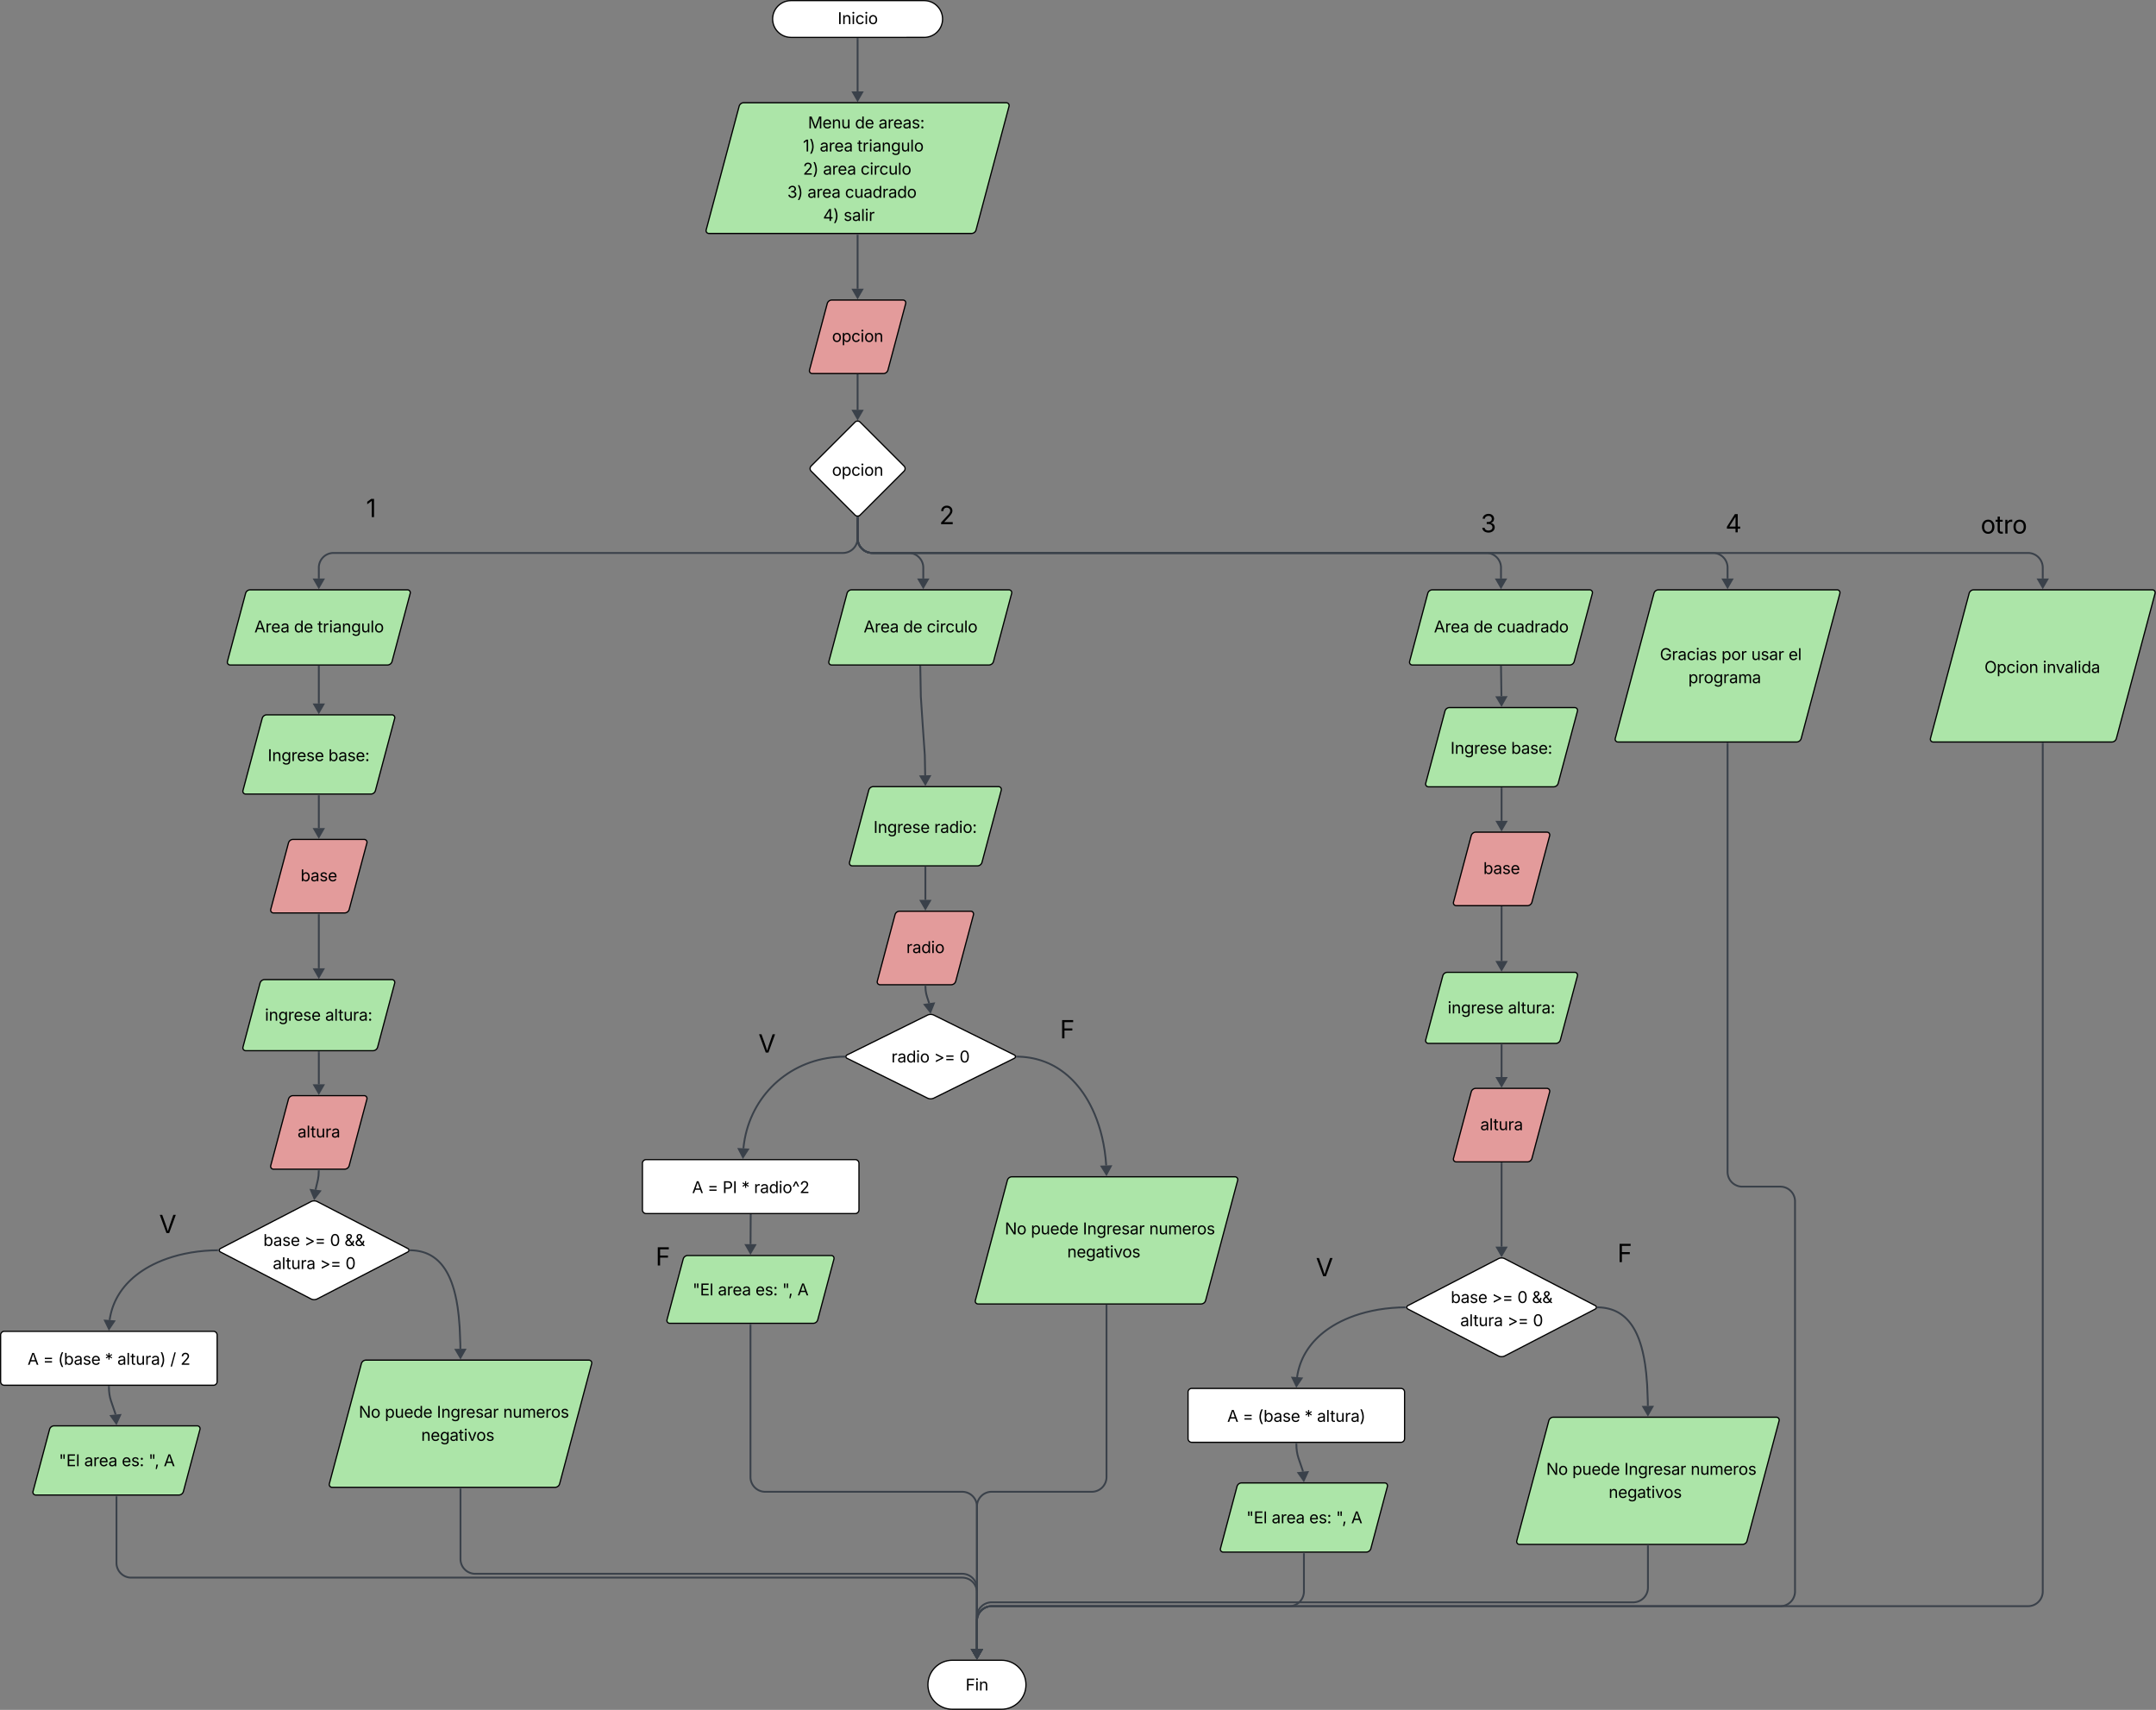 <svg xmlns="http://www.w3.org/2000/svg" xmlns:xlink="http://www.w3.org/1999/xlink" xmlns:lucid="lucid" width="3518.39" height="2790.57"><rect width="100%" height="100%" fill="#808080" stroke="none"/><g transform="translate(898.185 -269.667)" lucid:page-tab-id="0_0"><path d="M610 270.67c16.57 0 30 13.43 30 30 0 16.56-13.43 30-30 30H392.67c-16.57 0-30-13.44-30-30 0-16.57 13.43-30 30-30z" stroke="#000" stroke-width="2" fill="#fff"/><use xlink:href="#a" transform="matrix(1,0,0,1,376.533,273.667) translate(92.31 35.312)"/><path d="M501.33 333.17v85.67" stroke="#3a414a" stroke-width="3" stroke-linejoin="round" fill="none"/><path d="M502.8 333.2h-2.94v-1.53h2.95z" stroke="#3a414a" stroke-width=".05" fill="#3a414a"/><path d="M501.33 433.33l-7.5-13h15z" stroke="#3a414a" stroke-width="3" fill="#3a414a"/><path d="M308 443.13a7.8 7.8 0 0 1 7.56-5.8H744a4.6 4.6 0 0 1 4.45 5.8l-53.8 201.74a7.8 7.8 0 0 1-7.54 5.8H258.68a4.6 4.6 0 0 1-4.46-5.8z" stroke="#000" stroke-width="2" fill="#aee9aa" fill-opacity=".96"/><use xlink:href="#b" transform="matrix(1,0,0,1,277.533,448) translate(142.873 31.188)"/><use xlink:href="#c" transform="matrix(1,0,0,1,277.533,448) translate(219.565 31.188)"/><use xlink:href="#d" transform="matrix(1,0,0,1,277.533,448) translate(257.956 31.188)"/><use xlink:href="#e" transform="matrix(1,0,0,1,277.533,448) translate(134.597 68.938)"/><use xlink:href="#f" transform="matrix(1,0,0,1,277.533,448) translate(161.968 68.938)"/><use xlink:href="#g" transform="matrix(1,0,0,1,277.533,448) translate(223.249 68.938)"/><use xlink:href="#h" transform="matrix(1,0,0,1,277.533,448) translate(134.728 106.689)"/><use xlink:href="#f" transform="matrix(1,0,0,1,277.533,448) translate(167.38 106.689)"/><use xlink:href="#i" transform="matrix(1,0,0,1,277.533,448) translate(228.661 106.689)"/><use xlink:href="#j" transform="matrix(1,0,0,1,277.533,448) translate(109.11 144.44)"/><use xlink:href="#f" transform="matrix(1,0,0,1,277.533,448) translate(141.965 144.44)"/><use xlink:href="#k" transform="matrix(1,0,0,1,277.533,448) translate(203.246 144.44)"/><use xlink:href="#l" transform="matrix(1,0,0,1,277.533,448) translate(167.352 182.191)"/><use xlink:href="#m" transform="matrix(1,0,0,1,277.533,448) translate(200.943 182.191)"/><path d="M501.33 653.17v87.67" stroke="#3a414a" stroke-width="3" stroke-linejoin="round" fill="none"/><path d="M502.8 653.2h-2.94v-1.53h2.95z" stroke="#3a414a" stroke-width=".05" fill="#3a414a"/><path d="M501.33 755.33l-7.5-13h15z" stroke="#3a414a" stroke-width="3" fill="#3a414a"/><path d="M451.8 765.13a7.8 7.8 0 0 1 7.53-5.8h116a4.6 4.6 0 0 1 4.46 5.8l-28.92 108.4a7.8 7.8 0 0 1-7.55 5.8h-116a4.6 4.6 0 0 1-4.45-5.8z" stroke="#000" stroke-width="2" fill="#e39b9b"/><use xlink:href="#n" transform="matrix(1,0,0,1,429.333,765.333) translate(30.199 62.312)"/><path d="M-497.4 1238.1a7.8 7.8 0 0 1 7.55-5.8h256.62a4.6 4.6 0 0 1 4.45 5.8l-29.62 111.07a7.8 7.8 0 0 1-7.54 5.8h-256.63a4.6 4.6 0 0 1-4.45-5.8z" stroke="#000" stroke-width="2" fill="#aee9aa" fill-opacity=".96"/><use xlink:href="#o" transform="matrix(1,0,0,1,-513.498,1238.438) translate(30.418 63.344)"/><use xlink:href="#c" transform="matrix(1,0,0,1,-513.498,1238.438) translate(95.037 63.344)"/><use xlink:href="#p" transform="matrix(1,0,0,1,-513.498,1238.438) translate(133.428 63.344)"/><path d="M-377.9 1357.47v60.34" stroke="#3a414a" stroke-width="3" stroke-linejoin="round" fill="none"/><path d="M-376.42 1357.5h-2.95v-1.53h2.95z" stroke="#3a414a" stroke-width=".05" fill="#3a414a"/><path d="M-377.9 1432.3l-7.5-13h15z" stroke="#3a414a" stroke-width="3" fill="#3a414a"/><path d="M-470.3 1442.1a7.8 7.8 0 0 1 7.56-5.8h204.18a4.6 4.6 0 0 1 4.45 5.8l-31.4 117.74a7.8 7.8 0 0 1-7.55 5.8h-204.18a4.6 4.6 0 0 1-4.45-5.8z" stroke="#000" stroke-width="2" fill="#aee9aa" fill-opacity=".96"/><use xlink:href="#q" transform="matrix(1,0,0,1,-490.698,1442.771) translate(29.433 69.062)"/><use xlink:href="#r" transform="matrix(1,0,0,1,-490.698,1442.771) translate(128.431 69.062)"/><path d="M-377.9 1568.14v53" stroke="#3a414a" stroke-width="3" stroke-linejoin="round" fill="none"/><path d="M-376.42 1568.18h-2.95v-1.54h2.95z" stroke="#3a414a" stroke-width=".05" fill="#3a414a"/><path d="M-377.9 1635.64l-7.5-13h15z" stroke="#3a414a" stroke-width="3" fill="#3a414a"/><path d="M-427.44 1645.43a7.8 7.8 0 0 1 7.54-5.8h116a4.6 4.6 0 0 1 4.46 5.8l-28.9 108.4a7.8 7.8 0 0 1-7.56 5.8h-116a4.6 4.6 0 0 1-4.45-5.8z" stroke="#000" stroke-width="2" fill="#e39b9b"/><use xlink:href="#s" transform="matrix(1,0,0,1,-449.898,1645.638) translate(42.177 62.312)"/><path d="M-897.18 2448.46a6 6 0 0 1 6-6h341.33a6 6 0 0 1 6 6v76a6 6 0 0 1-6 6h-341.33a6 6 0 0 1-6-6z" stroke="#000" stroke-width="2" fill="#fff"/><use xlink:href="#t" transform="matrix(1,0,0,1,-879.518,2446.859) translate(26.283 50.188)"/><use xlink:href="#u" transform="matrix(1,0,0,1,-879.518,2446.859) translate(51.534 50.188)"/><use xlink:href="#v" transform="matrix(1,0,0,1,-879.518,2446.859) translate(76.049 50.188)"/><use xlink:href="#w" transform="matrix(1,0,0,1,-879.518,2446.859) translate(152.5 50.188)"/><use xlink:href="#x" transform="matrix(1,0,0,1,-879.518,2446.859) translate(172.838 50.188)"/><use xlink:href="#y" transform="matrix(1,0,0,1,-879.518,2446.859) translate(259.179 50.188)"/><use xlink:href="#z" transform="matrix(1,0,0,1,-879.518,2446.859) translate(275.86 50.188)"/><path d="M-720.46 2532.96l.24 6.63.7 6.1 1.02 5.17 1.46 5.18 6.93 20.24.4 2.02" stroke="#3a414a" stroke-width="3" stroke-linejoin="round" fill="none"/><path d="M-719 2532.94l-2.94.1-.05-1.58h2.96z" stroke="#3a414a" stroke-width=".05" fill="#3a414a"/><path d="M-708.37 2592.72l-8.67-12.24 14.93-1.4z" stroke="#3a414a" stroke-width="3" fill="#3a414a"/><path d="M-817.3 2602.5a7.8 7.8 0 0 1 7.55-5.8h233.42a4.6 4.6 0 0 1 4.46 5.8l-27 101.3a7.8 7.8 0 0 1-7.56 5.8h-233.42a4.6 4.6 0 0 1-4.46-5.8z" stroke="#000" stroke-width="2" fill="#aee9aa" fill-opacity=".96"/><use xlink:href="#A" transform="matrix(1,0,0,1,-832.075,2602.346) translate(29.988 60.25)"/><use xlink:href="#f" transform="matrix(1,0,0,1,-832.075,2602.346) translate(71.337 60.25)"/><use xlink:href="#B" transform="matrix(1,0,0,1,-832.075,2602.346) translate(132.617 60.25)"/><use xlink:href="#C" transform="matrix(1,0,0,1,-832.075,2602.346) translate(176.302 60.25)"/><use xlink:href="#D" transform="matrix(1,0,0,1,-832.075,2602.346) translate(201.083 60.25)"/><path d="M603.63 1357.47l.9 48.98 2.77 42.15 3.7 53.4.63 33" stroke="#3a414a" stroke-width="3" stroke-linejoin="round" fill="none"/><path d="M605.1 1357.48l-2.94.06-.03-1.57h2.95z" stroke="#3a414a" stroke-width=".05" fill="#3a414a"/><path d="M611.9 1549.48l-7.74-12.85 15-.28z" stroke="#3a414a" stroke-width="3" fill="#3a414a"/><path d="M519.56 1559.27a7.8 7.8 0 0 1 7.55-5.8h204.2a4.6 4.6 0 0 1 4.44 5.8L704.34 1677a7.8 7.8 0 0 1-7.54 5.8H492.62a4.6 4.6 0 0 1-4.45-5.8z" stroke="#000" stroke-width="2" fill="#aee9aa" fill-opacity=".96"/><use xlink:href="#E" transform="matrix(1,0,0,1,499.152,1559.943) translate(28.164 69.062)"/><use xlink:href="#F" transform="matrix(1,0,0,1,499.152,1559.943) translate(127.162 69.062)"/><path d="M562.4 1762.6a7.8 7.8 0 0 1 7.55-5.8h116a4.6 4.6 0 0 1 4.46 5.8L661.5 1871a7.8 7.8 0 0 1-7.55 5.8h-116a4.6 4.6 0 0 1-4.45-5.8z" stroke="#000" stroke-width="2" fill="#e39b9b"/><use xlink:href="#G" transform="matrix(1,0,0,1,539.952,1762.81) translate(40.908 62.312)"/><path d="M150.22 2168.23a6 6 0 0 1 6-6h341.34a6 6 0 0 1 6 6v76a6 6 0 0 1-6 6H156.22a6 6 0 0 1-6-6z" stroke="#000" stroke-width="2" fill="#fff"/><use xlink:href="#t" transform="matrix(1,0,0,1,167.892,2166.633) translate(63.347 50.188)"/><use xlink:href="#u" transform="matrix(1,0,0,1,167.892,2166.633) translate(88.598 50.188)"/><use xlink:href="#H" transform="matrix(1,0,0,1,167.892,2166.633) translate(113.113 50.188)"/><use xlink:href="#w" transform="matrix(1,0,0,1,167.892,2166.633) translate(144.013 50.188)"/><use xlink:href="#I" transform="matrix(1,0,0,1,167.892,2166.633) translate(164.351 50.188)"/><path d="M216.72 2324.5a7.8 7.8 0 0 1 7.55-5.8h234a4.6 4.6 0 0 1 4.47 5.8l-26.43 99.07a7.8 7.8 0 0 1-7.53 5.8h-234a4.6 4.6 0 0 1-4.47-5.8z" stroke="#000" stroke-width="2" fill="#aee9aa" fill-opacity=".96"/><use xlink:href="#A" transform="matrix(1,0,0,1,202.532,2324.222) translate(29.488 59.562)"/><use xlink:href="#f" transform="matrix(1,0,0,1,202.532,2324.222) translate(70.837 59.562)"/><use xlink:href="#B" transform="matrix(1,0,0,1,202.532,2324.222) translate(132.117 59.562)"/><use xlink:href="#C" transform="matrix(1,0,0,1,202.532,2324.222) translate(175.802 59.562)"/><use xlink:href="#D" transform="matrix(1,0,0,1,202.532,2324.222) translate(200.583 59.562)"/><path d="M612.03 1879.3l.32 6.45.9 5.64 1.56 5.57 3.3 10.04" stroke="#3a414a" stroke-width="3" stroke-linejoin="round" fill="none"/><path d="M613.5 1879.27l-2.94.15-.08-1.6h2.95z" stroke="#3a414a" stroke-width=".05" fill="#3a414a"/><path d="M620.15 1921.26l-9.28-11.8 14.84-2.13z" stroke="#3a414a" stroke-width="3" fill="#3a414a"/><path d="M611.95 1685.3v53.02" stroke="#3a414a" stroke-width="3" stroke-linejoin="round" fill="none"/><path d="M613.43 1685.35h-2.95v-1.54h2.95z" stroke="#3a414a" stroke-width=".05" fill="#3a414a"/><path d="M611.95 1752.8l-7.5-12.98h15z" stroke="#3a414a" stroke-width="3" fill="#3a414a"/><path d="M326.88 2252.73l-.26 47.47" stroke="#3a414a" stroke-width="3" stroke-linejoin="round" fill="none"/><path d="M328.36 2252.78l-2.95-.02.02-1.53h2.95z" stroke="#3a414a" stroke-width=".05" fill="#3a414a"/><path d="M326.54 2314.7l-7.43-13.04 15 .08z" stroke="#3a414a" stroke-width="3" fill="#3a414a"/><path d="M1800.9 1238.1a7.8 7.8 0 0 1 7.56-5.8h291.4a4.6 4.6 0 0 1 4.46 5.8l-63.14 236.75a7.8 7.8 0 0 1-7.54 5.8h-291.4a4.6 4.6 0 0 1-4.46-5.8z" stroke="#000" stroke-width="2" fill="#aee9aa" fill-opacity=".96"/><use xlink:href="#J" transform="matrix(1,0,0,1,1754.715,1244.721) translate(55.787 102.188)"/><use xlink:href="#K" transform="matrix(1,0,0,1,1754.715,1244.721) translate(156.359 102.188)"/><use xlink:href="#L" transform="matrix(1,0,0,1,1754.715,1244.721) translate(204.97 102.188)"/><use xlink:href="#M" transform="matrix(1,0,0,1,1754.715,1244.721) translate(265.768 102.188)"/><use xlink:href="#N" transform="matrix(1,0,0,1,1754.715,1244.721) translate(102.218 139.938)"/><path d="M-390.87 2230.85a11.58 11.58 0 0 1 10.66 0l147.64 76.5a3.1 3.1 0 0 1 0 5.53l-147.65 76.52a11.58 11.58 0 0 1-10.67 0l-147.65-76.52a3.1 3.1 0 0 1 0-5.52z" stroke="#000" stroke-width="2" fill="#fff"/><use xlink:href="#O" transform="matrix(1,0,0,1,-528.021,2236.292) translate(59.56 66.812)"/><use xlink:href="#P" transform="matrix(1,0,0,1,-528.021,2236.292) translate(126.528 66.812)"/><use xlink:href="#Q" transform="matrix(1,0,0,1,-528.021,2236.292) translate(168.245 66.812)"/><use xlink:href="#R" transform="matrix(1,0,0,1,-528.021,2236.292) translate(191.96 66.812)"/><use xlink:href="#S" transform="matrix(1,0,0,1,-528.021,2236.292) translate(75.017 104.563)"/><use xlink:href="#P" transform="matrix(1,0,0,1,-528.021,2236.292) translate(151.874 104.563)"/><use xlink:href="#T" transform="matrix(1,0,0,1,-528.021,2236.292) translate(193.591 104.563)"/><path d="M-228.37 2310.15l2.27.05 3.52.22 3.3.35 3.12.46 2.95.56 2.8.65 2.68.75 2.56.83 2.48.92 2.38 1 2.3 1.1 2.26 1.16 2.2 1.28 2.13 1.36 2.1 1.46 2.06 1.57 2.04 1.7 2.02 1.8 2 1.96 2 2.12 1.97 2.3 1.97 2.5 1.97 2.72 2 2.98 1.98 3.3 2 3.63 2 4.05 2.03 4.55 2.03 5.13 2.03 5.86 2.04 6.73 2 7.84 1.98 9.3 1.9 11.22 1.75 14 1.5 18.3 1.1 27.2.08 7.9" stroke="#3a414a" stroke-width="3" stroke-linejoin="round" fill="none"/><path d="M-228.3 2308.68l-.06 2.95-1.8-.04.2-.6.1-.88-.1-.9-.2-.58z" stroke="#3a414a" stroke-width=".05" fill="#3a414a"/><path d="M-146.72 2485.46l-7.62-12.93 15-.13z" stroke="#3a414a" stroke-width="3" fill="#3a414a"/><path d="M-308.47 2495.25a7.8 7.8 0 0 1 7.55-5.8h363.8a4.6 4.6 0 0 1 4.46 5.8l-52.26 195.98a7.8 7.8 0 0 1-7.55 5.8h-363.8a4.6 4.6 0 0 1-4.46-5.8z" stroke="#000" stroke-width="2" fill="#aee9aa" fill-opacity=".96"/><use xlink:href="#U" transform="matrix(1,0,0,1,-340.716,2499.836) translate(28.055 83.625)"/><use xlink:href="#V" transform="matrix(1,0,0,1,-340.716,2499.836) translate(70.546 83.625)"/><use xlink:href="#W" transform="matrix(1,0,0,1,-340.716,2499.836) translate(155.389 83.625)"/><use xlink:href="#X" transform="matrix(1,0,0,1,-340.716,2499.836) translate(263.616 83.625)"/><use xlink:href="#Y" transform="matrix(1,0,0,1,-340.716,2499.836) translate(129.862 121.376)"/><path d="M615.2 1926.48a12.13 12.13 0 0 1 10.76 0l131.28 64.97a2.97 2.97 0 0 1 0 5.32l-131.28 64.96a12.13 12.13 0 0 1-10.76 0l-131.28-64.96a2.97 2.97 0 0 1 0-5.32z" stroke="#000" stroke-width="2" fill="#fff"/><use xlink:href="#Z" transform="matrix(1,0,0,1,492.747,1930.852) translate(63.692 72.812)"/><use xlink:href="#P" transform="matrix(1,0,0,1,492.747,1930.852) translate(133.199 72.812)"/><use xlink:href="#T" transform="matrix(1,0,0,1,492.747,1930.852) translate(174.916 72.812)"/><path d="M479.76 1994.14l-6.16.13-7.52.47-7.38.78-7.24 1.07-7.1 1.34-6.96 1.63-6.8 1.9-6.68 2.17-6.53 2.43-6.4 2.68-6.2 2.93-6.08 3.17-5.9 3.4-5.75 3.66-5.57 3.88-5.4 4.1-5.2 4.3-5.02 4.52-4.82 4.72-4.62 4.92-4.42 5.12-4.2 5.3-3.98 5.48-3.76 5.65-3.52 5.82-3.3 6-3.05 6.14-2.8 6.3-2.55 6.45-2.3 6.6-2.03 6.76-1.77 6.88-1.5 7.03-1.2 7.17-.93 7.3-.12 1.43" stroke="#3a414a" stroke-width="3" stroke-linejoin="round" fill="none"/><path d="M481.36 1993.23l-.1.88.1.88.2.6-1.8.04-.07-2.95 1.87-.04z" stroke="#3a414a" stroke-width=".05" fill="#3a414a"/><path d="M314.3 2158.24l-6.86-13.35 14.98.73z" stroke="#3a414a" stroke-width="3" fill="#3a414a"/><path d="M761.4 1994.14l4.57.1 5.84.36 5.64.6 5.45.8 5.28 1 5.15 1.2 5.02 1.42 4.9 1.6 4.8 1.77 4.72 1.98 4.63 2.18 4.57 2.38 4.5 2.6 4.45 2.83 4.4 3.06 4.36 3.3 4.32 3.58 4.28 3.87 4.25 4.16 4.2 4.48 4.18 4.85 4.14 5.2 4.08 5.62 4 6.04 3.94 6.5 3.84 7 3.72 7.5 3.58 8.03 3.4 8.6 3.18 9.14 2.93 9.7 2.64 10.24 2.28 10.75 1.9 11.2 1.45 11.56 1 11.86.02.6" stroke="#3a414a" stroke-width="3" stroke-linejoin="round" fill="none"/><path d="M761.47 1992.67l-.06 2.95-1.8-.04.2-.6.1-.87-.1-.87-.2-.6z" stroke="#3a414a" stroke-width=".05" fill="#3a414a"/><path d="M907.44 2186.23l-7.9-12.75 15-.47z" stroke="#3a414a" stroke-width="3" fill="#3a414a"/><path d="M745.76 2196.03a7.8 7.8 0 0 1 7.54-5.8h363.8a4.6 4.6 0 0 1 4.46 5.8L1069.3 2392a7.8 7.8 0 0 1-7.54 5.8h-363.8a4.6 4.6 0 0 1-4.46-5.8z" stroke="#000" stroke-width="2" fill="#aee9aa" fill-opacity=".96"/><use xlink:href="#U" transform="matrix(1,0,0,1,713.51,2200.609) translate(28.055 83.625)"/><use xlink:href="#V" transform="matrix(1,0,0,1,713.51,2200.609) translate(70.546 83.625)"/><use xlink:href="#W" transform="matrix(1,0,0,1,713.51,2200.609) translate(155.389 83.625)"/><use xlink:href="#X" transform="matrix(1,0,0,1,713.51,2200.609) translate(263.616 83.625)"/><use xlink:href="#Y" transform="matrix(1,0,0,1,713.51,2200.609) translate(129.862 121.376)"/><path d="M1431.8 1238.1a7.8 7.8 0 0 1 7.54-5.8h256.62a4.6 4.6 0 0 1 4.45 5.8l-29.6 111.07a7.8 7.8 0 0 1-7.55 5.8h-256.62a4.6 4.6 0 0 1-4.46-5.8z" stroke="#000" stroke-width="2" fill="#aee9aa" fill-opacity=".96"/><use xlink:href="#o" transform="matrix(1,0,0,1,1415.694,1238.438) translate(26.178 63.344)"/><use xlink:href="#c" transform="matrix(1,0,0,1,1415.694,1238.438) translate(90.797 63.344)"/><use xlink:href="#aa" transform="matrix(1,0,0,1,1415.694,1238.438) translate(129.188 63.344)"/><path d="M-473.84 1874.22a7.8 7.8 0 0 1 7.54-5.8h207.74a4.6 4.6 0 0 1 4.45 5.8l-27.85 104.4a7.8 7.8 0 0 1-7.55 5.8h-207.73a4.6 4.6 0 0 1-4.45-5.8z" stroke="#000" stroke-width="2" fill="#aee9aa" fill-opacity=".96"/><use xlink:href="#ab" transform="matrix(1,0,0,1,-490.698,1874.218) translate(24.831 61.281)"/><use xlink:href="#ac" transform="matrix(1,0,0,1,-490.698,1874.218) translate(123.144 61.281)"/><path d="M-377.9 1986.92v52.38" stroke="#3a414a" stroke-width="3" stroke-linejoin="round" fill="none"/><path d="M-376.42 1986.96h-2.95v-1.54h2.95z" stroke="#3a414a" stroke-width=".05" fill="#3a414a"/><path d="M-377.9 2053.8l-7.5-13h15z" stroke="#3a414a" stroke-width="3" fill="#3a414a"/><path d="M-427.44 2063.58a7.8 7.8 0 0 1 7.54-5.8h116a4.6 4.6 0 0 1 4.46 5.8l-28.9 108.4a7.8 7.8 0 0 1-7.56 5.8h-116a4.6 4.6 0 0 1-4.45-5.8z" stroke="#000" stroke-width="2" fill="#e39b9b"/><use xlink:href="#ad" transform="matrix(1,0,0,1,-449.898,2063.786) translate(37.233 62.312)"/><path d="M-542.7 2310.15l-10.2.22-11.54.72-11.27 1.18-10.9 1.6-10.43 2-9.9 2.3-9.34 2.62-8.75 2.84-8.16 3.03-7.6 3.2-7.06 3.32-6.54 3.4-6.06 3.5-5.6 3.55-5.18 3.6-4.8 3.64-4.44 3.66-4.1 3.7-3.8 3.72-3.52 3.74-3.25 3.78-3.02 3.8-2.78 3.83-2.57 3.87-2.37 3.9-2.18 3.97-2 4.02-1.82 4.08-1.65 4.17-1.48 4.25-1.3 4.34-1.15 4.47-.98 4.6-.8 4.72-.06.5" stroke="#3a414a" stroke-width="3" stroke-linejoin="round" fill="none"/><path d="M-541.1 2309.23l-.1.9.1.88.2.6-1.82.03-.06-2.95 1.87-.04z" stroke="#3a414a" stroke-width=".05" fill="#3a414a"/><path d="M-720.3 2438.47l-6.58-13.5 14.97 1.06z" stroke="#3a414a" stroke-width="3" fill="#3a414a"/><path d="M-377.9 1762.14v87.8" stroke="#3a414a" stroke-width="3" stroke-linejoin="round" fill="none"/><path d="M-376.42 1762.18h-2.95v-1.54h2.95z" stroke="#3a414a" stroke-width=".05" fill="#3a414a"/><path d="M-377.9 1864.42l-7.5-13h15z" stroke="#3a414a" stroke-width="3" fill="#3a414a"/><path d="M-377.97 2180.28l-.36 7.88-.98 6.54-3.94 16.6" stroke="#3a414a" stroke-width="3" stroke-linejoin="round" fill="none"/><path d="M-376.5 2180.4l-2.94-.14.06-1.47h2.96z" stroke="#3a414a" stroke-width=".05" fill="#3a414a"/><path d="M-385.14 2225.57l-5.72-13.86 14.87 2z" stroke="#3a414a" stroke-width="3" fill="#3a414a"/><path d="M1551.32 1357.47l.7 48.48" stroke="#3a414a" stroke-width="3" stroke-linejoin="round" fill="none"/><path d="M1552.8 1357.5l-2.96.03-.02-1.56h2.95z" stroke="#3a414a" stroke-width=".05" fill="#3a414a"/><path d="M1552.2 1420.44l-7.67-12.88 15-.22z" stroke="#3a414a" stroke-width="3" fill="#3a414a"/><path d="M1459.87 1430.24a7.8 7.8 0 0 1 7.54-5.8h204.2a4.6 4.6 0 0 1 4.44 5.8l-31.4 117.73a7.8 7.8 0 0 1-7.54 5.8h-204.18a4.6 4.6 0 0 1-4.45-5.8z" stroke="#000" stroke-width="2" fill="#aee9aa" fill-opacity=".96"/><use xlink:href="#q" transform="matrix(1,0,0,1,1439.455,1430.905) translate(29.433 69.062)"/><use xlink:href="#r" transform="matrix(1,0,0,1,1439.455,1430.905) translate(128.431 69.062)"/><path d="M1552.26 1556.27v53" stroke="#3a414a" stroke-width="3" stroke-linejoin="round" fill="none"/><path d="M1553.73 1556.3h-2.95v-1.53h2.95z" stroke="#3a414a" stroke-width=".05" fill="#3a414a"/><path d="M1552.26 1623.77l-7.5-13h15z" stroke="#3a414a" stroke-width="3" fill="#3a414a"/><path d="M1502.7 1633.57a7.8 7.8 0 0 1 7.56-5.8h116a4.6 4.6 0 0 1 4.45 5.8l-28.9 108.4a7.8 7.8 0 0 1-7.54 5.8h-116a4.6 4.6 0 0 1-4.46-5.8z" stroke="#000" stroke-width="2" fill="#e39b9b"/><use xlink:href="#s" transform="matrix(1,0,0,1,1480.255,1633.772) translate(42.177 62.312)"/><path d="M1040.6 2541.6a6 6 0 0 1 6-6h341.35a6 6 0 0 1 6 6v76a6 6 0 0 1-6 6H1046.6a6 6 0 0 1-6-6z" stroke="#000" stroke-width="2" fill="#fff"/><use xlink:href="#t" transform="matrix(1,0,0,1,1058.278,2540.006) translate(46.208 50.188)"/><use xlink:href="#u" transform="matrix(1,0,0,1,1058.278,2540.006) translate(71.459 50.188)"/><use xlink:href="#v" transform="matrix(1,0,0,1,1058.278,2540.006) translate(95.974 50.188)"/><use xlink:href="#w" transform="matrix(1,0,0,1,1058.278,2540.006) translate(172.425 50.188)"/><use xlink:href="#ae" transform="matrix(1,0,0,1,1058.278,2540.006) translate(192.763 50.188)"/><path d="M1217.33 2626.1l.25 6.64.7 6.1 1.02 5.18 1.45 5.18 6.93 20.23.4 2.04" stroke="#3a414a" stroke-width="3" stroke-linejoin="round" fill="none"/><path d="M1218.8 2626.1l-2.94.1-.06-1.6h2.95z" stroke="#3a414a" stroke-width=".05" fill="#3a414a"/><path d="M1229.43 2685.86l-8.68-12.24 14.94-1.4z" stroke="#3a414a" stroke-width="3" fill="#3a414a"/><path d="M1120.5 2695.65a7.8 7.8 0 0 1 7.55-5.8h233.42a4.6 4.6 0 0 1 4.45 5.8l-27 101.3a7.8 7.8 0 0 1-7.56 5.8h-233.4a4.6 4.6 0 0 1-4.47-5.8z" stroke="#000" stroke-width="2" fill="#aee9aa" fill-opacity=".96"/><use xlink:href="#A" transform="matrix(1,0,0,1,1105.721,2695.493) translate(29.988 60.25)"/><use xlink:href="#f" transform="matrix(1,0,0,1,1105.721,2695.493) translate(71.337 60.25)"/><use xlink:href="#B" transform="matrix(1,0,0,1,1105.721,2695.493) translate(132.617 60.25)"/><use xlink:href="#C" transform="matrix(1,0,0,1,1105.721,2695.493) translate(176.302 60.25)"/><use xlink:href="#D" transform="matrix(1,0,0,1,1105.721,2695.493) translate(201.083 60.25)"/><path d="M1546.93 2324a11.58 11.58 0 0 1 10.65 0l147.66 76.5a3.1 3.1 0 0 1 0 5.53l-147.66 76.5a11.58 11.58 0 0 1-10.65 0l-147.66-76.5a3.1 3.1 0 0 1 0-5.52z" stroke="#000" stroke-width="2" fill="#fff"/><use xlink:href="#O" transform="matrix(1,0,0,1,1409.776,2329.439) translate(59.56 66.812)"/><use xlink:href="#P" transform="matrix(1,0,0,1,1409.776,2329.439) translate(126.528 66.812)"/><use xlink:href="#Q" transform="matrix(1,0,0,1,1409.776,2329.439) translate(168.245 66.812)"/><use xlink:href="#R" transform="matrix(1,0,0,1,1409.776,2329.439) translate(191.96 66.812)"/><use xlink:href="#S" transform="matrix(1,0,0,1,1409.776,2329.439) translate(75.017 104.563)"/><use xlink:href="#P" transform="matrix(1,0,0,1,1409.776,2329.439) translate(151.874 104.563)"/><use xlink:href="#T" transform="matrix(1,0,0,1,1409.776,2329.439) translate(193.591 104.563)"/><path d="M1709.42 2403.3l2.27.05 3.52.22 3.3.34 3.12.47 2.95.57 2.8.65 2.67.74 2.57.84 2.47.92 2.4 1 2.3 1.1 2.26 1.16 2.2 1.27 2.13 1.36 2.1 1.45 2.06 1.57 2.04 1.68 2.02 1.82 2 1.96 1.98 2.12 2 2.3 1.96 2.5 1.98 2.7 1.98 3 2 3.3 2 3.63 2 4.05 2.03 4.55 2.02 5.13 2.04 5.84 2.04 6.74 2 7.84 1.98 9.3 1.9 11.23 1.74 14 1.52 18.32 1.1 27.2.06 7.9" stroke="#3a414a" stroke-width="3" stroke-linejoin="round" fill="none"/><path d="M1709.5 2401.83l-.07 2.95-1.8-.04.2-.58.1-.9-.1-.88-.2-.6z" stroke="#3a414a" stroke-width=".05" fill="#3a414a"/><path d="M1791.07 2578.6l-7.6-12.92 15-.13z" stroke="#3a414a" stroke-width="3" fill="#3a414a"/><path d="M1629.33 2588.4a7.8 7.8 0 0 1 7.55-5.8h363.8a4.6 4.6 0 0 1 4.45 5.8l-52.26 195.98a7.8 7.8 0 0 1-7.54 5.8h-363.8a4.6 4.6 0 0 1-4.46-5.8z" stroke="#000" stroke-width="2" fill="#aee9aa" fill-opacity=".96"/><use xlink:href="#U" transform="matrix(1,0,0,1,1597.08,2592.983) translate(28.055 83.625)"/><use xlink:href="#V" transform="matrix(1,0,0,1,1597.08,2592.983) translate(70.546 83.625)"/><use xlink:href="#W" transform="matrix(1,0,0,1,1597.08,2592.983) translate(155.389 83.625)"/><use xlink:href="#X" transform="matrix(1,0,0,1,1597.08,2592.983) translate(263.616 83.625)"/><use xlink:href="#Y" transform="matrix(1,0,0,1,1597.08,2592.983) translate(129.862 121.376)"/><path d="M1456.3 1862.35a7.8 7.8 0 0 1 7.56-5.8h207.73a4.6 4.6 0 0 1 4.44 5.8l-27.84 104.4a7.8 7.8 0 0 1-7.55 5.8h-207.73a4.6 4.6 0 0 1-4.45-5.8z" stroke="#000" stroke-width="2" fill="#aee9aa" fill-opacity=".96"/><use xlink:href="#ab" transform="matrix(1,0,0,1,1439.455,1862.353) translate(24.831 61.281)"/><use xlink:href="#ac" transform="matrix(1,0,0,1,1439.455,1862.353) translate(123.144 61.281)"/><path d="M1552.26 1975.05v52.38" stroke="#3a414a" stroke-width="3" stroke-linejoin="round" fill="none"/><path d="M1553.73 1975.1h-2.95v-1.55h2.95z" stroke="#3a414a" stroke-width=".05" fill="#3a414a"/><path d="M1552.26 2041.92l-7.5-13h15z" stroke="#3a414a" stroke-width="3" fill="#3a414a"/><path d="M1502.7 2051.72a7.8 7.8 0 0 1 7.56-5.8h116a4.6 4.6 0 0 1 4.45 5.8l-28.9 108.4a7.8 7.8 0 0 1-7.54 5.8h-116a4.6 4.6 0 0 1-4.46-5.8z" stroke="#000" stroke-width="2" fill="#e39b9b"/><use xlink:href="#ad" transform="matrix(1,0,0,1,1480.255,2051.92) translate(37.233 62.312)"/><path d="M1395.1 2403.3l-10.2.2-11.54.74-11.27 1.18-10.9 1.6-10.44 2-9.9 2.32-9.33 2.6-8.75 2.84-8.17 3.04-7.6 3.2-7.05 3.3-6.54 3.43-6.04 3.5-5.6 3.55-5.2 3.6-4.78 3.64-4.44 3.67-4.1 3.7-3.8 3.73-3.52 3.74-3.26 3.77-3 3.8-2.8 3.83-2.57 3.87-2.38 3.92-2.18 3.96-2 4.02-1.8 4.1-1.66 4.15-1.48 4.24-1.3 4.35-1.16 4.45-.97 4.6-.8 4.72-.07.5" stroke="#3a414a" stroke-width="3" stroke-linejoin="round" fill="none"/><path d="M1396.68 2402.38l-.1.9.1.88.2.58-1.8.04-.06-2.95 1.87-.04z" stroke="#3a414a" stroke-width=".05" fill="#3a414a"/><path d="M1217.5 2531.6l-6.58-13.47 14.96 1.05z" stroke="#3a414a" stroke-width="3" fill="#3a414a"/><path d="M1552.26 1750.27v87.8" stroke="#3a414a" stroke-width="3" stroke-linejoin="round" fill="none"/><path d="M1553.73 1750.3h-2.95v-1.53h2.95z" stroke="#3a414a" stroke-width=".05" fill="#3a414a"/><path d="M1552.26 1852.55l-7.5-13h15z" stroke="#3a414a" stroke-width="3" fill="#3a414a"/><path d="M1552.26 2168.42v135.8" stroke="#3a414a" stroke-width="3" stroke-linejoin="round" fill="none"/><path d="M1553.73 2168.46h-2.95v-1.54h2.95z" stroke="#3a414a" stroke-width=".05" fill="#3a414a"/><path d="M1552.26 2318.7l-7.5-13h15z" stroke="#3a414a" stroke-width="3" fill="#3a414a"/><path d="M-708.1 2712.1v108.32a24 24 0 0 0 24 24H672.1a24 24 0 0 1 24 24v92.33" stroke="#3a414a" stroke-width="3" fill="none"/><path d="M-706.6 2712.14h-2.96v-1.54h2.95z" stroke="#3a414a" stroke-width=".05" fill="#3a414a"/><path d="M696.08 2975.24l-7.5-13h15z" stroke="#3a414a" stroke-width="3" fill="#3a414a"/><path d="M-146.7 2699.53v114.6a24 24 0 0 0 24 24H672.1a24 24 0 0 1 24 24v98.62" stroke="#3a414a" stroke-width="3" fill="none"/><path d="M-145.22 2699.57h-2.95v-1.54h2.95z" stroke="#3a414a" stroke-width=".05" fill="#3a414a"/><path d="M696.08 2975.24l-7.5-13h15z" stroke="#3a414a" stroke-width="3" fill="#3a414a"/><path d="M736.08 2979.24c22.1 0 40 17.9 40 40s-17.9 40-40 40h-80c-22.1 0-40-17.9-40-40s17.9-40 40-40z" stroke="#000" stroke-width="2" fill="#fff"/><g><use xlink:href="#af" transform="matrix(1,0,0,1,624.082,2983.24) translate(53.497 45.438)"/></g><path d="M326.52 2431.87v248.44a24 24 0 0 0 24 24h321.56a24 24 0 0 1 24 24v232.45" stroke="#3a414a" stroke-width="3" fill="none"/><path d="M328 2431.9h-2.96v-1.53H328z" stroke="#3a414a" stroke-width=".05" fill="#3a414a"/><path d="M696.08 2975.24l-7.5-13h15z" stroke="#3a414a" stroke-width="3" fill="#3a414a"/><path d="M907.53 2400.3v280a24 24 0 0 1-24 24H720.08a24 24 0 0 0-24 24v232.45" stroke="#3a414a" stroke-width="3" fill="none"/><path d="M909 2400.34h-2.94v-1.54H909z" stroke="#3a414a" stroke-width=".05" fill="#3a414a"/><path d="M696.08 2975.24l-7.5-13h15z" stroke="#3a414a" stroke-width="3" fill="#3a414a"/><path d="M1229.7 2805.24V2867a24 24 0 0 1-24 24H720.1a24 24 0 0 0-24 24v45.75" stroke="#3a414a" stroke-width="3" fill="none"/><path d="M1231.18 2805.28h-2.95v-1.54h2.95z" stroke="#3a414a" stroke-width=".05" fill="#3a414a"/><path d="M696.08 2975.24l-7.5-13h15z" stroke="#3a414a" stroke-width="3" fill="#3a414a"/><path d="M1791.1 2792.68v68.03a24 24 0 0 1-24 24H720.08a24 24 0 0 0-24 24v52.05" stroke="#3a414a" stroke-width="3" fill="none"/><path d="M1792.58 2792.72h-2.95v-1.54h2.95z" stroke="#3a414a" stroke-width=".05" fill="#3a414a"/><path d="M696.08 2975.24l-7.5-13h15z" stroke="#3a414a" stroke-width="3" fill="#3a414a"/><path d="M1921.05 1483.15v699.17a24 24 0 0 0 24 24h62.06a24 24 0 0 1 24 24V2867a24 24 0 0 1-24 24H720.1a24 24 0 0 0-24 24v45.75" stroke="#3a414a" stroke-width="3" fill="none"/><path d="M1922.52 1483.2h-2.95v-1.55h2.95z" stroke="#3a414a" stroke-width=".05" fill="#3a414a"/><path d="M696.08 2975.24l-7.5-13h15z" stroke="#3a414a" stroke-width="3" fill="#3a414a"/><path d="M334.46 1931.42a6 6 0 0 1 6-6h82.1a6 6 0 0 1 6 6v82.65a6 6 0 0 1-6 6h-82.1a6 6 0 0 1-6-6z" fill="none"/><g><use xlink:href="#ag" transform="matrix(1,0,0,1,339.461,1930.416) translate(0 57.051)"/></g><path d="M-643.5 2234.1a6 6 0 0 1 6-6h82.12a6 6 0 0 1 6 6v66.04a6 6 0 0 1-6 6h-82.1a6 6 0 0 1-6-6z" fill="none"/><g><use xlink:href="#ag" transform="matrix(1,0,0,1,-638.494,2233.088) translate(0 49.051)"/></g><path d="M166.62 2287a6 6 0 0 1 6-6h82.1a6 6 0 0 1 6 6v66.05a6 6 0 0 1-6 6h-82.1a6 6 0 0 1-6-6z" fill="none"/><g><use xlink:href="#ah" transform="matrix(1,0,0,1,171.621,2285.993) translate(0 49.051)"/></g><path d="M826.5 1908.26a6 6 0 0 1 6-6h82.1a6 6 0 0 1 6 6v82.66a6 6 0 0 1-6 6h-82.1a6 6 0 0 1-6-6z" fill="none"/><g><use xlink:href="#ah" transform="matrix(1,0,0,1,831.501,1907.264) translate(0 57.051)"/></g><path d="M1244.2 2296.53a6 6 0 0 1 6-6h82.1a6 6 0 0 1 6 6v82.66a6 6 0 0 1-6 6h-82.1a6 6 0 0 1-6-6z" fill="none"/><g><use xlink:href="#ag" transform="matrix(1,0,0,1,1249.194,2295.535) translate(0 57.051)"/></g><path d="M1736.23 2273.38a6 6 0 0 1 6-6h82.1a6 6 0 0 1 6 6v82.66a6 6 0 0 1-6 6h-82.1a6 6 0 0 1-6-6z" fill="none"/><g><use xlink:href="#ah" transform="matrix(1,0,0,1,1741.234,2272.383) translate(0 57.051)"/></g><path d="M501.33 881.83v56.6" stroke="#3a414a" stroke-width="3" stroke-linejoin="round" fill="none"/><path d="M502.8 881.87h-2.94v-1.54h2.95z" stroke="#3a414a" stroke-width=".05" fill="#3a414a"/><path d="M501.33 952.9l-7.5-12.98h15z" stroke="#3a414a" stroke-width="3" fill="#3a414a"/><path d="M497.1 958.67a6 6 0 0 1 8.48 0l71.5 71.52a6 6 0 0 1 0 8.47l-71.5 71.52a6 6 0 0 1-8.5 0l-71.5-71.53a6 6 0 0 1 0-8.48z" stroke="#000" stroke-width="2" fill="#fff"/><g><use xlink:href="#n" transform="matrix(1,0,0,1,429.333,962.429) translate(30.199 83.688)"/></g><path d="M501.33 1114.45v33.67a24 24 0 0 1-24 24H-353.9a24 24 0 0 0-24 24v17.7" stroke="#3a414a" stroke-width="3" fill="none"/><path d="M500.24 1112.86l1.1.1 1.1-.1.37-.1v1.72h-2.94v-1.7z" stroke="#3a414a" stroke-width=".05" fill="#3a414a"/><path d="M-377.9 1228.3l-7.5-13h15z" stroke="#3a414a" stroke-width="3" fill="#3a414a"/><path d="M501.33 1114.45v33.67a24 24 0 0 0 24 24h59.2a24 24 0 0 1 24 24v17.7" stroke="#3a414a" stroke-width="3" fill="none"/><path d="M500.24 1112.86l1.1.1 1.1-.1.37-.1v1.72h-2.94v-1.7z" stroke="#3a414a" stroke-width=".05" fill="#3a414a"/><path d="M608.52 1228.3l-7.5-13h15z" stroke="#3a414a" stroke-width="3" fill="#3a414a"/><path d="M501.33 1114.45v33.67a24 24 0 0 0 24 24H1527.3a24 24 0 0 1 24 24v17.7" stroke="#3a414a" stroke-width="3" fill="none"/><path d="M500.24 1112.86l1.1.1 1.1-.1.37-.1v1.72h-2.94v-1.7z" stroke="#3a414a" stroke-width=".05" fill="#3a414a"/><path d="M1551.3 1228.3l-7.5-13h15z" stroke="#3a414a" stroke-width="3" fill="#3a414a"/><path d="M484.1 1238.1a7.8 7.8 0 0 1 7.55-5.8h256.62a4.6 4.6 0 0 1 4.46 5.8l-29.62 111.07a7.8 7.8 0 0 1-7.54 5.8H458.94a4.6 4.6 0 0 1-4.45-5.8z" stroke="#000" stroke-width="2" fill="#aee9aa" fill-opacity=".96"/><g><use xlink:href="#o" transform="matrix(1,0,0,1,468.005,1238.438) translate(43.19 63.344)"/><use xlink:href="#c" transform="matrix(1,0,0,1,468.005,1238.438) translate(107.809 63.344)"/><use xlink:href="#ai" transform="matrix(1,0,0,1,468.005,1238.438) translate(146.199 63.344)"/></g><path d="M501.33 1114.45v33.67a24 24 0 0 0 24 24h1371.72a24 24 0 0 1 24 24v17.7" stroke="#3a414a" stroke-width="3" fill="none"/><path d="M500.24 1112.86l1.1.1 1.1-.1.37-.1v1.72h-2.94v-1.7z" stroke="#3a414a" stroke-width=".05" fill="#3a414a"/><path d="M1921.05 1228.3l-7.5-13h15z" stroke="#3a414a" stroke-width="3" fill="#3a414a"/><path d="M-305.84 1057.58a6 6 0 0 1 6-6h82.1a6 6 0 0 1 6 6v82.65a6 6 0 0 1-6 6h-82.1a6 6 0 0 1-6-6z" fill="none"/><g><use xlink:href="#aj" transform="matrix(1,0,0,1,-300.844,1056.579) translate(0 57.051)"/></g><path d="M629.52 1069.06a6 6 0 0 1 6-6h82.1a6 6 0 0 1 6 6v82.65a6 6 0 0 1-6 6h-82.1a6 6 0 0 1-6-6z" fill="none"/><g><use xlink:href="#ak" transform="matrix(1,0,0,1,634.517,1068.056) translate(0 57.051)"/></g><path d="M1513.23 1082.44a6 6 0 0 1 6-6h82.1a6 6 0 0 1 6 6v82.66a6 6 0 0 1-6 6h-82.1a6 6 0 0 1-6-6z" fill="none"/><g><use xlink:href="#al" transform="matrix(1,0,0,1,1518.232,1081.445) translate(0 57.051)"/></g><path d="M1912.57 1082.44a6 6 0 0 1 6-6h82.1a6 6 0 0 1 6 6v82.66a6 6 0 0 1-6 6h-82.1a6 6 0 0 1-6-6z" fill="none"/><g><use xlink:href="#am" transform="matrix(1,0,0,1,1917.569,1081.445) translate(0 57.051)"/></g><path d="M501.33 1114.45v33.67a24 24 0 0 0 24 24H2411.4a24 24 0 0 1 24 24v17.7" stroke="#3a414a" stroke-width="3" fill="none"/><path d="M500.24 1112.86l1.1.1 1.1-.1.37-.1v1.72h-2.94v-1.7z" stroke="#3a414a" stroke-width=".05" fill="#3a414a"/><path d="M2435.4 1228.3l-7.5-13h15z" stroke="#3a414a" stroke-width="3" fill="#3a414a"/><path d="M2315.26 1238.1a7.8 7.8 0 0 1 7.55-5.8h291.4a4.6 4.6 0 0 1 4.46 5.8l-63.13 236.75a7.8 7.8 0 0 1-7.55 5.8h-291.4a4.6 4.6 0 0 1-4.45-5.8z" stroke="#000" stroke-width="2" fill="#aee9aa" fill-opacity=".96"/><g><use xlink:href="#an" transform="matrix(1,0,0,1,2269.062,1244.721) translate(71.16 123.188)"/><use xlink:href="#ao" transform="matrix(1,0,0,1,2269.062,1244.721) translate(166.375 123.188)"/></g><path d="M2329.04 1084.36a6 6 0 0 1 6-6h82.1a6 6 0 0 1 6 6V1167a6 6 0 0 1-6 6h-82.1a6 6 0 0 1-6-6z" fill="none"/><g><use xlink:href="#ap" transform="matrix(1,0,0,1,2334.043,1083.358) translate(0 57.051)"/></g><path d="M2435.4 1483.15V2867a24 24 0 0 1-24 24H720.08a24 24 0 0 0-24 24v45.75" stroke="#3a414a" stroke-width="3" fill="none"/><path d="M2436.87 1483.2h-2.95v-1.55h2.95z" stroke="#3a414a" stroke-width=".05" fill="#3a414a"/><path d="M696.08 2975.24l-7.5-13h15z" stroke="#3a414a" stroke-width="3" fill="#3a414a"/><defs><path d="M370-1490V0H180v-1490h190" id="aq"/><path d="M338-670V0H158v-1118h173l1 207c72-158 192-221 342-221 226 0 378 139 378 422V0H872v-695c0-172-96-275-252-275-161 0-282 109-282 300" id="ar"/><path d="M158 0v-1118h180V0H158zm91-1301c-68 0-125-53-125-119s57-119 125-119c69 0 126 53 126 119s-57 119-126 119" id="as"/><path d="M613 24c-304 0-509-231-509-576 0-350 205-580 509-580 216 0 392 114 453 309l-173 49c-33-115-133-197-280-197-223 0-326 196-326 419 0 220 103 415 326 415 150 0 252-85 285-206l172 49C1010-95 832 24 613 24" id="at"/><path d="M613 24c-304 0-509-231-509-576 0-350 205-580 509-580 305 0 511 230 511 580 0 345-206 576-511 576zm0-161c226 0 329-195 329-415 0-222-103-419-329-419-223 0-326 196-326 419 0 220 103 415 326 415" id="au"/><g id="a"><use transform="matrix(0.013,0,0,0.013,0,0)" xlink:href="#aq"/><use transform="matrix(0.013,0,0,0.013,6.982,0)" xlink:href="#ar"/><use transform="matrix(0.013,0,0,0.013,22.344,0)" xlink:href="#as"/><use transform="matrix(0.013,0,0,0.013,28.641,0)" xlink:href="#at"/><use transform="matrix(0.013,0,0,0.013,43.494,0)" xlink:href="#as"/><use transform="matrix(0.013,0,0,0.013,49.791,0)" xlink:href="#au"/></g><path d="M180 0v-1490h270l367 940c28 72 75 218 110 339 35-117 81-264 110-339l362-940h271V0h-187c2-448-5-837 7-1287-157 497-311 829-483 1287H842C666-458 514-784 354-1284c12 438 5 843 7 1284H180" id="av"/><path d="M628 24c-324 0-524-230-524-574 0-343 198-582 503-582 237 0 487 146 487 559v75H286c9 234 145 362 343 362 132 0 231-58 273-172l174 48C1024-91 857 24 628 24zM287-650h624c-17-190-120-322-304-322-192 0-309 151-320 322" id="aw"/><path d="M537 14c-226 0-379-139-379-422v-710h180v695c0 172 97 275 253 275 160 0 281-109 281-300v-670h181V0H879v-209C806-46 684 14 537 14" id="ax"/><g id="b"><use transform="matrix(0.013,0,0,0.013,0,0)" xlink:href="#av"/><use transform="matrix(0.013,0,0,0.013,23.486,0)" xlink:href="#aw"/><use transform="matrix(0.013,0,0,0.013,38.645,0)" xlink:href="#ar"/><use transform="matrix(0.013,0,0,0.013,54.006,0)" xlink:href="#ax"/></g><path d="M577 24c-279 0-473-224-473-580 0-354 195-576 474-576 218 0 287 134 324 193h14v-551h180V0H922v-173h-20C865-111 790 24 577 24zm27-161c203 0 314-172 314-421 0-247-108-413-314-413-212 0-317 181-317 413 0 235 108 421 317 421" id="ay"/><g id="c"><use transform="matrix(0.013,0,0,0.013,0,0)" xlink:href="#ay"/><use transform="matrix(0.013,0,0,0.013,15.92,0)" xlink:href="#aw"/></g><path d="M471 26C259 26 90-98 90-318c0-256 228-303 435-329 202-27 287-16 287-108 0-139-79-219-234-219-161 0-248 86-283 164l-173-57c86-203 278-265 451-265 150 0 419 46 419 395V0H815v-152h-12C765-73 660 26 471 26zm31-159c199 0 310-134 310-271v-155c-30 35-226 55-295 64-131 17-246 59-246 186 0 116 97 176 231 176" id="az"/><path d="M158 0v-1118h174v172h12c41-113 157-188 290-188 26 0 70 2 91 3v181c-11-2-60-10-108-10-161 0-279 109-279 260V0H158" id="aA"/><path d="M538 24C308 24 148-78 108-271l171-41c32 123 123 178 257 178 156 0 256-77 256-169 0-77-54-128-164-154l-186-44c-203-48-300-148-300-305 0-192 176-326 414-326 230 0 351 112 402 269l-163 42c-31-80-94-158-238-158-133 0-233 69-233 162 0 83 57 129 188 160l169 40c203 48 298 149 298 302 0 196-179 339-441 339" id="aB"/><path d="M295 13c-75 0-135-60-135-135s60-135 135-135 135 60 135 135S370 13 295 13zm0-809c-75 0-135-60-135-135s60-135 135-135 135 60 135 135-60 135-135 135" id="aC"/><g id="d"><use transform="matrix(0.013,0,0,0.013,0,0)" xlink:href="#az"/><use transform="matrix(0.013,0,0,0.013,14.6,0)" xlink:href="#aA"/><use transform="matrix(0.013,0,0,0.013,23.956,0)" xlink:href="#aw"/><use transform="matrix(0.013,0,0,0.013,39.368,0)" xlink:href="#az"/><use transform="matrix(0.013,0,0,0.013,53.968,0)" xlink:href="#aB"/><use transform="matrix(0.013,0,0,0.013,67.691,0)" xlink:href="#aC"/></g><path d="M653-1490V0H466v-1314h-10L96-1047v-204l324-239h233" id="aD"/><path d="M96 279C273-86 346-350 346-607c0-292-95-659-250-974h175c150 246 258 650 258 974 0 297-91 602-258 886H96" id="aE"/><g id="e"><use transform="matrix(0.013,0,0,0.013,0,0)" xlink:href="#aD"/><use transform="matrix(0.013,0,0,0.013,10.575,0)" xlink:href="#aE"/></g><g id="f"><use transform="matrix(0.013,0,0,0.013,0,0)" xlink:href="#az"/><use transform="matrix(0.013,0,0,0.013,14.6,0)" xlink:href="#aA"/><use transform="matrix(0.013,0,0,0.013,23.956,0)" xlink:href="#aw"/><use transform="matrix(0.013,0,0,0.013,39.368,0)" xlink:href="#az"/></g><path d="M598-1118v154H368v674c0 100 37 144 132 144 23 0 62-6 92-12L629-6c-37 13-88 20-134 20-193 0-307-107-307-290v-688H20v-154h168v-266h180v266h230" id="aF"/><path d="M611 442c-248 0-391-105-460-228l146-94c47 65 117 165 314 165 178 0 307-82 307-266v-224h-17C863-141 792-18 576-18c-268 0-472-195-472-546 0-346 197-568 476-568 216 0 288 133 326 193h17v-179h175V29c0 289-215 413-487 413zm-5-620c203 0 314-146 314-390 0-237-108-403-314-403-213 0-319 180-319 403 0 230 109 390 319 390" id="aG"/><path d="M338-1490V0H158v-1490h180" id="aH"/><g id="g"><use transform="matrix(0.013,0,0,0.013,0,0)" xlink:href="#aF"/><use transform="matrix(0.013,0,0,0.013,8.506,0)" xlink:href="#aA"/><use transform="matrix(0.013,0,0,0.013,18.7,0)" xlink:href="#as"/><use transform="matrix(0.013,0,0,0.013,24.997,0)" xlink:href="#az"/><use transform="matrix(0.013,0,0,0.013,39.597,0)" xlink:href="#ar"/><use transform="matrix(0.013,0,0,0.013,54.958,0)" xlink:href="#aG"/><use transform="matrix(0.013,0,0,0.013,70.903,0)" xlink:href="#ax"/><use transform="matrix(0.013,0,0,0.013,86.277,0)" xlink:href="#aH"/><use transform="matrix(0.013,0,0,0.013,92.574,0)" xlink:href="#au"/></g><path d="M154 0v-137l495-537c165-179 249-281 249-418 0-156-121-253-280-253-170 0-278 110-278 278H158c0-264 200-443 465-443 266 0 455 183 455 416 0 161-73 288-336 568L416-179v12h687V0H154" id="aI"/><g id="h"><use transform="matrix(0.013,0,0,0.013,0,0)" xlink:href="#aI"/><use transform="matrix(0.013,0,0,0.013,15.856,0)" xlink:href="#aE"/></g><g id="i"><use transform="matrix(0.013,0,0,0.013,0,0)" xlink:href="#at"/><use transform="matrix(0.013,0,0,0.013,14.854,0)" xlink:href="#as"/><use transform="matrix(0.013,0,0,0.013,21.15,0)" xlink:href="#aA"/><use transform="matrix(0.013,0,0,0.013,30.507,0)" xlink:href="#at"/><use transform="matrix(0.013,0,0,0.013,45.36,0)" xlink:href="#ax"/><use transform="matrix(0.013,0,0,0.013,60.734,0)" xlink:href="#aH"/><use transform="matrix(0.013,0,0,0.013,67.031,0)" xlink:href="#au"/></g><path d="M635 20c-292 0-500-160-510-396h192c11 142 145 229 315 229 187 0 323-105 323-260 0-161-125-274-346-274H488v-165h121c174 0 294-100 294-254 0-148-104-245-266-245-152 0-291 85-297 230H157c8-234 222-395 484-395 278 0 448 188 448 400 0 168-95 291-247 336v12c190 31 301 169 301 357 0 244-216 425-508 425" id="aJ"/><g id="j"><use transform="matrix(0.013,0,0,0.013,0,0)" xlink:href="#aJ"/><use transform="matrix(0.013,0,0,0.013,16.06,0)" xlink:href="#aE"/></g><g id="k"><use transform="matrix(0.013,0,0,0.013,0,0)" xlink:href="#at"/><use transform="matrix(0.013,0,0,0.013,14.854,0)" xlink:href="#ax"/><use transform="matrix(0.013,0,0,0.013,30.228,0)" xlink:href="#az"/><use transform="matrix(0.013,0,0,0.013,44.827,0)" xlink:href="#ay"/><use transform="matrix(0.013,0,0,0.013,60.747,0)" xlink:href="#aA"/><use transform="matrix(0.013,0,0,0.013,70.535,0)" xlink:href="#az"/><use transform="matrix(0.013,0,0,0.013,85.135,0)" xlink:href="#ay"/><use transform="matrix(0.013,0,0,0.013,101.055,0)" xlink:href="#au"/></g><path d="M120-303v-155l652-1032h231v1020h202v167h-202V0H821v-303H120zm702-167v-782h-12L323-482v12h499" id="aK"/><g id="l"><use transform="matrix(0.013,0,0,0.013,0,0)" xlink:href="#aK"/><use transform="matrix(0.013,0,0,0.013,16.796,0)" xlink:href="#aE"/></g><g id="m"><use transform="matrix(0.013,0,0,0.013,0,0)" xlink:href="#aB"/><use transform="matrix(0.013,0,0,0.013,13.724,0)" xlink:href="#az"/><use transform="matrix(0.013,0,0,0.013,28.323,0)" xlink:href="#aH"/><use transform="matrix(0.013,0,0,0.013,34.62,0)" xlink:href="#as"/><use transform="matrix(0.013,0,0,0.013,40.917,0)" xlink:href="#aA"/></g><path d="M158 418v-1536h174v179h20c37-59 106-193 324-193 279 0 474 222 474 576 0 356-194 580-473 580-213 0-288-135-325-197h-14v591H158zm492-555c209 0 317-186 317-421 0-232-105-413-317-413-206 0-314 166-314 413 0 249 111 421 314 421" id="aL"/><g id="n"><use transform="matrix(0.013,0,0,0.013,0,0)" xlink:href="#au"/><use transform="matrix(0.013,0,0,0.013,15.59,0)" xlink:href="#aL"/><use transform="matrix(0.013,0,0,0.013,31.51,0)" xlink:href="#at"/><use transform="matrix(0.013,0,0,0.013,46.363,0)" xlink:href="#as"/><use transform="matrix(0.013,0,0,0.013,52.66,0)" xlink:href="#au"/><use transform="matrix(0.013,0,0,0.013,68.25,0)" xlink:href="#ar"/></g><path d="M52 0l541-1490h220L1361 0h-200l-149-416H398L254 0H52zm404-582h497c-103-290-145-390-251-756-108 377-145 460-246 756" id="aM"/><g id="o"><use transform="matrix(0.013,0,0,0.013,0,0)" xlink:href="#aM"/><use transform="matrix(0.013,0,0,0.013,17.938,0)" xlink:href="#aA"/><use transform="matrix(0.013,0,0,0.013,27.295,0)" xlink:href="#aw"/><use transform="matrix(0.013,0,0,0.013,42.707,0)" xlink:href="#az"/></g><g id="p"><use transform="matrix(0.013,0,0,0.013,0,0)" xlink:href="#aF"/><use transform="matrix(0.013,0,0,0.013,8.506,0)" xlink:href="#aA"/><use transform="matrix(0.013,0,0,0.013,18.7,0)" xlink:href="#as"/><use transform="matrix(0.013,0,0,0.013,24.997,0)" xlink:href="#az"/><use transform="matrix(0.013,0,0,0.013,39.597,0)" xlink:href="#ar"/><use transform="matrix(0.013,0,0,0.013,54.958,0)" xlink:href="#aG"/><use transform="matrix(0.013,0,0,0.013,70.903,0)" xlink:href="#ax"/><use transform="matrix(0.013,0,0,0.013,86.277,0)" xlink:href="#aH"/><use transform="matrix(0.013,0,0,0.013,92.574,0)" xlink:href="#au"/></g><g id="q"><use transform="matrix(0.013,0,0,0.013,0,0)" xlink:href="#aq"/><use transform="matrix(0.013,0,0,0.013,6.982,0)" xlink:href="#ar"/><use transform="matrix(0.013,0,0,0.013,22.344,0)" xlink:href="#aG"/><use transform="matrix(0.013,0,0,0.013,38.289,0)" xlink:href="#aA"/><use transform="matrix(0.013,0,0,0.013,47.646,0)" xlink:href="#aw"/><use transform="matrix(0.013,0,0,0.013,62.804,0)" xlink:href="#aB"/><use transform="matrix(0.013,0,0,0.013,76.527,0)" xlink:href="#aw"/></g><path d="M677 24c-213 0-288-135-325-197h-20V0H158v-1490h180v551h14c37-59 106-193 324-193 279 0 474 222 474 576 0 356-194 580-473 580zm-27-161c209 0 317-186 317-421 0-232-105-413-317-413-206 0-314 166-314 413 0 249 111 421 314 421" id="aN"/><g id="r"><use transform="matrix(0.013,0,0,0.013,0,0)" xlink:href="#aN"/><use transform="matrix(0.013,0,0,0.013,16.174,0)" xlink:href="#az"/><use transform="matrix(0.013,0,0,0.013,30.773,0)" xlink:href="#aB"/><use transform="matrix(0.013,0,0,0.013,44.497,0)" xlink:href="#aw"/><use transform="matrix(0.013,0,0,0.013,59.655,0)" xlink:href="#aC"/></g><g id="s"><use transform="matrix(0.013,0,0,0.013,0,0)" xlink:href="#aN"/><use transform="matrix(0.013,0,0,0.013,16.174,0)" xlink:href="#az"/><use transform="matrix(0.013,0,0,0.013,30.773,0)" xlink:href="#aB"/><use transform="matrix(0.013,0,0,0.013,44.497,0)" xlink:href="#aw"/></g><use transform="matrix(0.013,0,0,0.013,0,0)" xlink:href="#aM" id="t"/><path d="M226-283v-166h904v166H226zm0-434v-166h904v166H226" id="aO"/><use transform="matrix(0.013,0,0,0.013,0,0)" xlink:href="#aO" id="u"/><path d="M218-607c0-325 108-727 258-974h175c-155 315-250 682-250 974 0 265 78 531 250 886H476C306-10 218-315 218-607" id="aP"/><g id="v"><use transform="matrix(0.013,0,0,0.013,0,0)" xlink:href="#aP"/><use transform="matrix(0.013,0,0,0.013,9.483,0)" xlink:href="#aN"/><use transform="matrix(0.013,0,0,0.013,25.657,0)" xlink:href="#az"/><use transform="matrix(0.013,0,0,0.013,40.257,0)" xlink:href="#aB"/><use transform="matrix(0.013,0,0,0.013,53.98,0)" xlink:href="#aw"/></g><path d="M441-652l13-317-268 171-72-126 282-146-282-146 72-128 268 171-13-317h144l-12 317 267-171 72 128-282 146 282 146-72 126-267-171 12 317H441" id="aQ"/><use transform="matrix(0.013,0,0,0.013,0,0)" xlink:href="#aQ" id="w"/><g id="x"><use transform="matrix(0.013,0,0,0.013,0,0)" xlink:href="#az"/><use transform="matrix(0.013,0,0,0.013,14.6,0)" xlink:href="#aH"/><use transform="matrix(0.013,0,0,0.013,21.277,0)" xlink:href="#aF"/><use transform="matrix(0.013,0,0,0.013,29.783,0)" xlink:href="#ax"/><use transform="matrix(0.013,0,0,0.013,45.157,0)" xlink:href="#aA"/><use transform="matrix(0.013,0,0,0.013,54.945,0)" xlink:href="#az"/><use transform="matrix(0.013,0,0,0.013,69.545,0)" xlink:href="#aE"/></g><path d="M692-1560L212 224H46l480-1784h166" id="aR"/><use transform="matrix(0.013,0,0,0.013,0,0)" xlink:href="#aR" id="y"/><use transform="matrix(0.013,0,0,0.013,0,0)" xlink:href="#aI" id="z"/><path d="M232-923l-22-567h194l-22 567H232zm340 0l-22-567h194l-22 567H572" id="aS"/><path d="M180 0v-1490h908v168H370v486h669v168H370v500h727V0H180" id="aT"/><g id="A"><use transform="matrix(0.013,0,0,0.013,0,0)" xlink:href="#aS"/><use transform="matrix(0.013,0,0,0.013,12.111,0)" xlink:href="#aT"/><use transform="matrix(0.013,0,0,0.013,27.739,0)" xlink:href="#aH"/></g><g id="B"><use transform="matrix(0.013,0,0,0.013,0,0)" xlink:href="#aw"/><use transform="matrix(0.013,0,0,0.013,15.158,0)" xlink:href="#aB"/><use transform="matrix(0.013,0,0,0.013,28.882,0)" xlink:href="#aC"/></g><path d="M128 359l88-567h206L266 359H128" id="aU"/><g id="C"><use transform="matrix(0.013,0,0,0.013,0,0)" xlink:href="#aS"/><use transform="matrix(0.013,0,0,0.013,9.979,0)" xlink:href="#aU"/></g><use transform="matrix(0.013,0,0,0.013,0,0)" xlink:href="#aM" id="D"/><g id="E"><use transform="matrix(0.013,0,0,0.013,0,0)" xlink:href="#aq"/><use transform="matrix(0.013,0,0,0.013,6.982,0)" xlink:href="#ar"/><use transform="matrix(0.013,0,0,0.013,22.344,0)" xlink:href="#aG"/><use transform="matrix(0.013,0,0,0.013,38.289,0)" xlink:href="#aA"/><use transform="matrix(0.013,0,0,0.013,47.646,0)" xlink:href="#aw"/><use transform="matrix(0.013,0,0,0.013,62.804,0)" xlink:href="#aB"/><use transform="matrix(0.013,0,0,0.013,76.527,0)" xlink:href="#aw"/></g><g id="F"><use transform="matrix(0.013,0,0,0.013,0,0)" xlink:href="#aA"/><use transform="matrix(0.013,0,0,0.013,9.788,0)" xlink:href="#az"/><use transform="matrix(0.013,0,0,0.013,24.388,0)" xlink:href="#ay"/><use transform="matrix(0.013,0,0,0.013,40.308,0)" xlink:href="#as"/><use transform="matrix(0.013,0,0,0.013,46.604,0)" xlink:href="#au"/><use transform="matrix(0.013,0,0,0.013,62.194,0)" xlink:href="#aC"/></g><g id="G"><use transform="matrix(0.013,0,0,0.013,0,0)" xlink:href="#aA"/><use transform="matrix(0.013,0,0,0.013,9.788,0)" xlink:href="#az"/><use transform="matrix(0.013,0,0,0.013,24.388,0)" xlink:href="#ay"/><use transform="matrix(0.013,0,0,0.013,40.308,0)" xlink:href="#as"/><use transform="matrix(0.013,0,0,0.013,46.604,0)" xlink:href="#au"/></g><path d="M180 0v-1490h510c348 0 508 209 508 474 0 266-160 477-507 477H370V0H180zm190-706h312c236 0 327-133 327-310 0-176-91-307-329-307H370v617" id="aV"/><g id="H"><use transform="matrix(0.013,0,0,0.013,0,0)" xlink:href="#aV"/><use transform="matrix(0.013,0,0,0.013,16.605,0)" xlink:href="#aq"/></g><path d="M82-814l301-629h199l301 629H706l-217-471h-13L261-814H82" id="aW"/><g id="I"><use transform="matrix(0.013,0,0,0.013,0,0)" xlink:href="#aA"/><use transform="matrix(0.013,0,0,0.013,9.788,0)" xlink:href="#az"/><use transform="matrix(0.013,0,0,0.013,24.388,0)" xlink:href="#ay"/><use transform="matrix(0.013,0,0,0.013,40.308,0)" xlink:href="#as"/><use transform="matrix(0.013,0,0,0.013,46.604,0)" xlink:href="#au"/><use transform="matrix(0.013,0,0,0.013,62.194,0)" xlink:href="#aW"/><use transform="matrix(0.013,0,0,0.013,74.445,0)" xlink:href="#aI"/></g><path d="M789 20c-398 0-667-293-667-764 0-473 273-766 655-766 315 0 558 198 612 487h-196c-61-191-204-311-415-311-262 0-471 207-471 590 0 380 208 588 482 588 249 0 420-165 425-427H828v-166h572v163c0 370-256 606-611 606" id="aX"/><g id="J"><use transform="matrix(0.013,0,0,0.013,0,0)" xlink:href="#aX"/><use transform="matrix(0.013,0,0,0.013,19.398,0)" xlink:href="#aA"/><use transform="matrix(0.013,0,0,0.013,29.187,0)" xlink:href="#az"/><use transform="matrix(0.013,0,0,0.013,43.786,0)" xlink:href="#at"/><use transform="matrix(0.013,0,0,0.013,58.64,0)" xlink:href="#as"/><use transform="matrix(0.013,0,0,0.013,64.937,0)" xlink:href="#az"/><use transform="matrix(0.013,0,0,0.013,79.536,0)" xlink:href="#aB"/></g><g id="K"><use transform="matrix(0.013,0,0,0.013,0,0)" xlink:href="#aL"/><use transform="matrix(0.013,0,0,0.013,15.92,0)" xlink:href="#au"/><use transform="matrix(0.013,0,0,0.013,31.51,0)" xlink:href="#aA"/></g><g id="L"><use transform="matrix(0.013,0,0,0.013,0,0)" xlink:href="#ax"/><use transform="matrix(0.013,0,0,0.013,15.374,0)" xlink:href="#aB"/><use transform="matrix(0.013,0,0,0.013,29.098,0)" xlink:href="#az"/><use transform="matrix(0.013,0,0,0.013,43.697,0)" xlink:href="#aA"/></g><g id="M"><use transform="matrix(0.013,0,0,0.013,0,0)" xlink:href="#aw"/><use transform="matrix(0.013,0,0,0.013,15.158,0)" xlink:href="#aH"/></g><path d="M158 0v-1118h175l1 205c55-151 181-225 313-225 147 0 245 90 285 228 53-141 190-228 352-228 194 0 352 125 352 384V0h-181v-749c0-161-105-225-225-225-151 0-243 103-243 244V0H807v-767c0-124-93-207-219-207-131 0-250 92-250 270V0H158" id="aY"/><g id="N"><use transform="matrix(0.013,0,0,0.013,0,0)" xlink:href="#aL"/><use transform="matrix(0.013,0,0,0.013,15.92,0)" xlink:href="#aA"/><use transform="matrix(0.013,0,0,0.013,25.276,0)" xlink:href="#au"/><use transform="matrix(0.013,0,0,0.013,40.866,0)" xlink:href="#aG"/><use transform="matrix(0.013,0,0,0.013,56.812,0)" xlink:href="#aA"/><use transform="matrix(0.013,0,0,0.013,66.6,0)" xlink:href="#az"/><use transform="matrix(0.013,0,0,0.013,81.199,0)" xlink:href="#aY"/><use transform="matrix(0.013,0,0,0.013,103.975,0)" xlink:href="#az"/></g><g id="O"><use transform="matrix(0.013,0,0,0.013,0,0)" xlink:href="#aN"/><use transform="matrix(0.013,0,0,0.013,16.174,0)" xlink:href="#az"/><use transform="matrix(0.013,0,0,0.013,30.773,0)" xlink:href="#aB"/><use transform="matrix(0.013,0,0,0.013,44.497,0)" xlink:href="#aw"/></g><path d="M1181-520L237-44v-194l712-338v-12L237-926v-196l944 476v126" id="aZ"/><g id="P"><use transform="matrix(0.013,0,0,0.013,0,0)" xlink:href="#aZ"/><use transform="matrix(0.013,0,0,0.013,17.202,0)" xlink:href="#aO"/></g><path d="M646 20c-332 0-524-278-524-764 0-483 194-766 524-766s524 283 524 766c0 485-191 764-524 764zm0-166c218 0 341-220 341-598 0-380-123-601-341-601s-341 222-341 601c0 378 123 598 341 598" id="ba"/><use transform="matrix(0.013,0,0,0.013,0,0)" xlink:href="#ba" id="Q"/><path d="M580 20c-295 0-476-179-476-409 0-189 123-290 294-416-104-125-173-226-173-362 0-197 144-337 365-337 224 0 362 144 362 321 0 185-174 312-306 405l319 387c38-75 61-165 61-267h173c0 208-62 332-120 406L1287 0h-217L967-124C868-27 716 20 580 20zm279-273L507-675l-51 38c-123 91-167 162-167 254 0 147 113 246 278 246 107 0 210-41 292-116zM538-908l97-72c54-40 136-101 136-206 0-95-68-163-176-163-113 0-189 74-189 181 0 90 53 164 132 260" id="bb"/><g id="R"><use transform="matrix(0.013,0,0,0.013,0,0)" xlink:href="#bb"/><use transform="matrix(0.013,0,0,0.013,16.745,0)" xlink:href="#bb"/></g><g id="S"><use transform="matrix(0.013,0,0,0.013,0,0)" xlink:href="#az"/><use transform="matrix(0.013,0,0,0.013,14.6,0)" xlink:href="#aH"/><use transform="matrix(0.013,0,0,0.013,21.277,0)" xlink:href="#aF"/><use transform="matrix(0.013,0,0,0.013,29.783,0)" xlink:href="#ax"/><use transform="matrix(0.013,0,0,0.013,45.157,0)" xlink:href="#aA"/><use transform="matrix(0.013,0,0,0.013,54.945,0)" xlink:href="#az"/></g><use transform="matrix(0.013,0,0,0.013,0,0)" xlink:href="#ba" id="T"/><path d="M180 0v-1490h224l606 953c40 63 108 177 176 312-27-437-7-821-13-1265h190V0h-226C860-448 622-778 356-1262c27 476 11 792 15 1262H180" id="bc"/><g id="U"><use transform="matrix(0.013,0,0,0.013,0,0)" xlink:href="#bc"/><use transform="matrix(0.013,0,0,0.013,19.589,0)" xlink:href="#au"/></g><g id="V"><use transform="matrix(0.013,0,0,0.013,0,0)" xlink:href="#aL"/><use transform="matrix(0.013,0,0,0.013,15.92,0)" xlink:href="#ax"/><use transform="matrix(0.013,0,0,0.013,31.294,0)" xlink:href="#aw"/><use transform="matrix(0.013,0,0,0.013,46.452,0)" xlink:href="#ay"/><use transform="matrix(0.013,0,0,0.013,62.372,0)" xlink:href="#aw"/></g><g id="W"><use transform="matrix(0.013,0,0,0.013,0,0)" xlink:href="#aq"/><use transform="matrix(0.013,0,0,0.013,6.982,0)" xlink:href="#ar"/><use transform="matrix(0.013,0,0,0.013,22.344,0)" xlink:href="#aG"/><use transform="matrix(0.013,0,0,0.013,38.289,0)" xlink:href="#aA"/><use transform="matrix(0.013,0,0,0.013,47.646,0)" xlink:href="#aw"/><use transform="matrix(0.013,0,0,0.013,62.804,0)" xlink:href="#aB"/><use transform="matrix(0.013,0,0,0.013,76.527,0)" xlink:href="#az"/><use transform="matrix(0.013,0,0,0.013,91.127,0)" xlink:href="#aA"/></g><g id="X"><use transform="matrix(0.013,0,0,0.013,0,0)" xlink:href="#ar"/><use transform="matrix(0.013,0,0,0.013,15.361,0)" xlink:href="#ax"/><use transform="matrix(0.013,0,0,0.013,30.735,0)" xlink:href="#aY"/><use transform="matrix(0.013,0,0,0.013,53.511,0)" xlink:href="#aw"/><use transform="matrix(0.013,0,0,0.013,68.669,0)" xlink:href="#aA"/><use transform="matrix(0.013,0,0,0.013,78.025,0)" xlink:href="#au"/><use transform="matrix(0.013,0,0,0.013,93.615,0)" xlink:href="#aB"/></g><path d="M481 0L54-1118h197c107 314 236 620 325 951 87-331 217-637 324-951h197L670 0H481" id="bd"/><g id="Y"><use transform="matrix(0.013,0,0,0.013,0,0)" xlink:href="#ar"/><use transform="matrix(0.013,0,0,0.013,15.361,0)" xlink:href="#aw"/><use transform="matrix(0.013,0,0,0.013,30.52,0)" xlink:href="#aG"/><use transform="matrix(0.013,0,0,0.013,46.465,0)" xlink:href="#az"/><use transform="matrix(0.013,0,0,0.013,61.064,0)" xlink:href="#aF"/><use transform="matrix(0.013,0,0,0.013,69.57,0)" xlink:href="#as"/><use transform="matrix(0.013,0,0,0.013,75.867,0)" xlink:href="#bd"/><use transform="matrix(0.013,0,0,0.013,89.972,0)" xlink:href="#au"/><use transform="matrix(0.013,0,0,0.013,105.562,0)" xlink:href="#aB"/></g><g id="Z"><use transform="matrix(0.013,0,0,0.013,0,0)" xlink:href="#aA"/><use transform="matrix(0.013,0,0,0.013,9.788,0)" xlink:href="#az"/><use transform="matrix(0.013,0,0,0.013,24.388,0)" xlink:href="#ay"/><use transform="matrix(0.013,0,0,0.013,40.308,0)" xlink:href="#as"/><use transform="matrix(0.013,0,0,0.013,46.604,0)" xlink:href="#au"/></g><g id="aa"><use transform="matrix(0.013,0,0,0.013,0,0)" xlink:href="#at"/><use transform="matrix(0.013,0,0,0.013,14.854,0)" xlink:href="#ax"/><use transform="matrix(0.013,0,0,0.013,30.228,0)" xlink:href="#az"/><use transform="matrix(0.013,0,0,0.013,44.827,0)" xlink:href="#ay"/><use transform="matrix(0.013,0,0,0.013,60.747,0)" xlink:href="#aA"/><use transform="matrix(0.013,0,0,0.013,70.535,0)" xlink:href="#az"/><use transform="matrix(0.013,0,0,0.013,85.135,0)" xlink:href="#ay"/><use transform="matrix(0.013,0,0,0.013,101.055,0)" xlink:href="#au"/></g><g id="ab"><use transform="matrix(0.013,0,0,0.013,0,0)" xlink:href="#as"/><use transform="matrix(0.013,0,0,0.013,6.297,0)" xlink:href="#ar"/><use transform="matrix(0.013,0,0,0.013,21.658,0)" xlink:href="#aG"/><use transform="matrix(0.013,0,0,0.013,37.604,0)" xlink:href="#aA"/><use transform="matrix(0.013,0,0,0.013,46.96,0)" xlink:href="#aw"/><use transform="matrix(0.013,0,0,0.013,62.118,0)" xlink:href="#aB"/><use transform="matrix(0.013,0,0,0.013,75.842,0)" xlink:href="#aw"/></g><g id="ac"><use transform="matrix(0.013,0,0,0.013,0,0)" xlink:href="#az"/><use transform="matrix(0.013,0,0,0.013,14.6,0)" xlink:href="#aH"/><use transform="matrix(0.013,0,0,0.013,21.277,0)" xlink:href="#aF"/><use transform="matrix(0.013,0,0,0.013,29.783,0)" xlink:href="#ax"/><use transform="matrix(0.013,0,0,0.013,45.157,0)" xlink:href="#aA"/><use transform="matrix(0.013,0,0,0.013,54.945,0)" xlink:href="#az"/><use transform="matrix(0.013,0,0,0.013,69.545,0)" xlink:href="#aC"/></g><g id="ad"><use transform="matrix(0.013,0,0,0.013,0,0)" xlink:href="#az"/><use transform="matrix(0.013,0,0,0.013,14.6,0)" xlink:href="#aH"/><use transform="matrix(0.013,0,0,0.013,21.277,0)" xlink:href="#aF"/><use transform="matrix(0.013,0,0,0.013,29.783,0)" xlink:href="#ax"/><use transform="matrix(0.013,0,0,0.013,45.157,0)" xlink:href="#aA"/><use transform="matrix(0.013,0,0,0.013,54.945,0)" xlink:href="#az"/></g><g id="ae"><use transform="matrix(0.013,0,0,0.013,0,0)" xlink:href="#az"/><use transform="matrix(0.013,0,0,0.013,14.6,0)" xlink:href="#aH"/><use transform="matrix(0.013,0,0,0.013,21.277,0)" xlink:href="#aF"/><use transform="matrix(0.013,0,0,0.013,29.783,0)" xlink:href="#ax"/><use transform="matrix(0.013,0,0,0.013,45.157,0)" xlink:href="#aA"/><use transform="matrix(0.013,0,0,0.013,54.945,0)" xlink:href="#az"/><use transform="matrix(0.013,0,0,0.013,69.545,0)" xlink:href="#aE"/></g><path d="M180 0v-1490h901v168H370v510h643v168H370V0H180" id="be"/><g id="af"><use transform="matrix(0.013,0,0,0.013,0,0)" xlink:href="#be"/><use transform="matrix(0.013,0,0,0.013,15.349,0)" xlink:href="#as"/><use transform="matrix(0.013,0,0,0.013,21.646,0)" xlink:href="#ar"/></g><path d="M600 0L52-1490h200c166 485 304 806 458 1336 156-533 285-846 449-1336h202L819 0H600" id="bf"/><use transform="matrix(0.02,0,0,0.02,0,0)" xlink:href="#bf" id="ag"/><use transform="matrix(0.02,0,0,0.02,0,0)" xlink:href="#be" id="ah"/><g id="ai"><use transform="matrix(0.013,0,0,0.013,0,0)" xlink:href="#at"/><use transform="matrix(0.013,0,0,0.013,14.854,0)" xlink:href="#as"/><use transform="matrix(0.013,0,0,0.013,21.15,0)" xlink:href="#aA"/><use transform="matrix(0.013,0,0,0.013,30.507,0)" xlink:href="#at"/><use transform="matrix(0.013,0,0,0.013,45.36,0)" xlink:href="#ax"/><use transform="matrix(0.013,0,0,0.013,60.734,0)" xlink:href="#aH"/><use transform="matrix(0.013,0,0,0.013,67.031,0)" xlink:href="#au"/></g><use transform="matrix(0.02,0,0,0.02,0,0)" xlink:href="#aD" id="aj"/><use transform="matrix(0.02,0,0,0.02,0,0)" xlink:href="#aI" id="ak"/><use transform="matrix(0.02,0,0,0.02,0,0)" xlink:href="#aJ" id="al"/><use transform="matrix(0.02,0,0,0.02,0,0)" xlink:href="#aK" id="am"/><path d="M784 20c-382 0-662-292-662-764 0-473 280-766 662-766s660 293 660 766c0 472-278 764-660 764zm0-176c266 0 475-207 475-588 0-383-209-590-475-590-268 0-477 208-477 590 0 380 209 588 477 588" id="bg"/><g id="an"><use transform="matrix(0.013,0,0,0.013,0,0)" xlink:href="#bg"/><use transform="matrix(0.013,0,0,0.013,19.881,0)" xlink:href="#aL"/><use transform="matrix(0.013,0,0,0.013,35.801,0)" xlink:href="#at"/><use transform="matrix(0.013,0,0,0.013,50.654,0)" xlink:href="#as"/><use transform="matrix(0.013,0,0,0.013,56.951,0)" xlink:href="#au"/><use transform="matrix(0.013,0,0,0.013,72.541,0)" xlink:href="#ar"/></g><g id="ao"><use transform="matrix(0.013,0,0,0.013,0,0)" xlink:href="#as"/><use transform="matrix(0.013,0,0,0.013,6.297,0)" xlink:href="#ar"/><use transform="matrix(0.013,0,0,0.013,21.277,0)" xlink:href="#bd"/><use transform="matrix(0.013,0,0,0.013,35.763,0)" xlink:href="#az"/><use transform="matrix(0.013,0,0,0.013,50.362,0)" xlink:href="#aH"/><use transform="matrix(0.013,0,0,0.013,56.659,0)" xlink:href="#as"/><use transform="matrix(0.013,0,0,0.013,62.956,0)" xlink:href="#ay"/><use transform="matrix(0.013,0,0,0.013,78.876,0)" xlink:href="#az"/></g><g id="ap"><use transform="matrix(0.02,0,0,0.02,0,0)" xlink:href="#au"/><use transform="matrix(0.02,0,0,0.02,23.984,0)" xlink:href="#aF"/><use transform="matrix(0.02,0,0,0.02,37.07,0)" xlink:href="#aA"/><use transform="matrix(0.02,0,0,0.02,51.465,0)" xlink:href="#au"/></g></defs></g></svg>